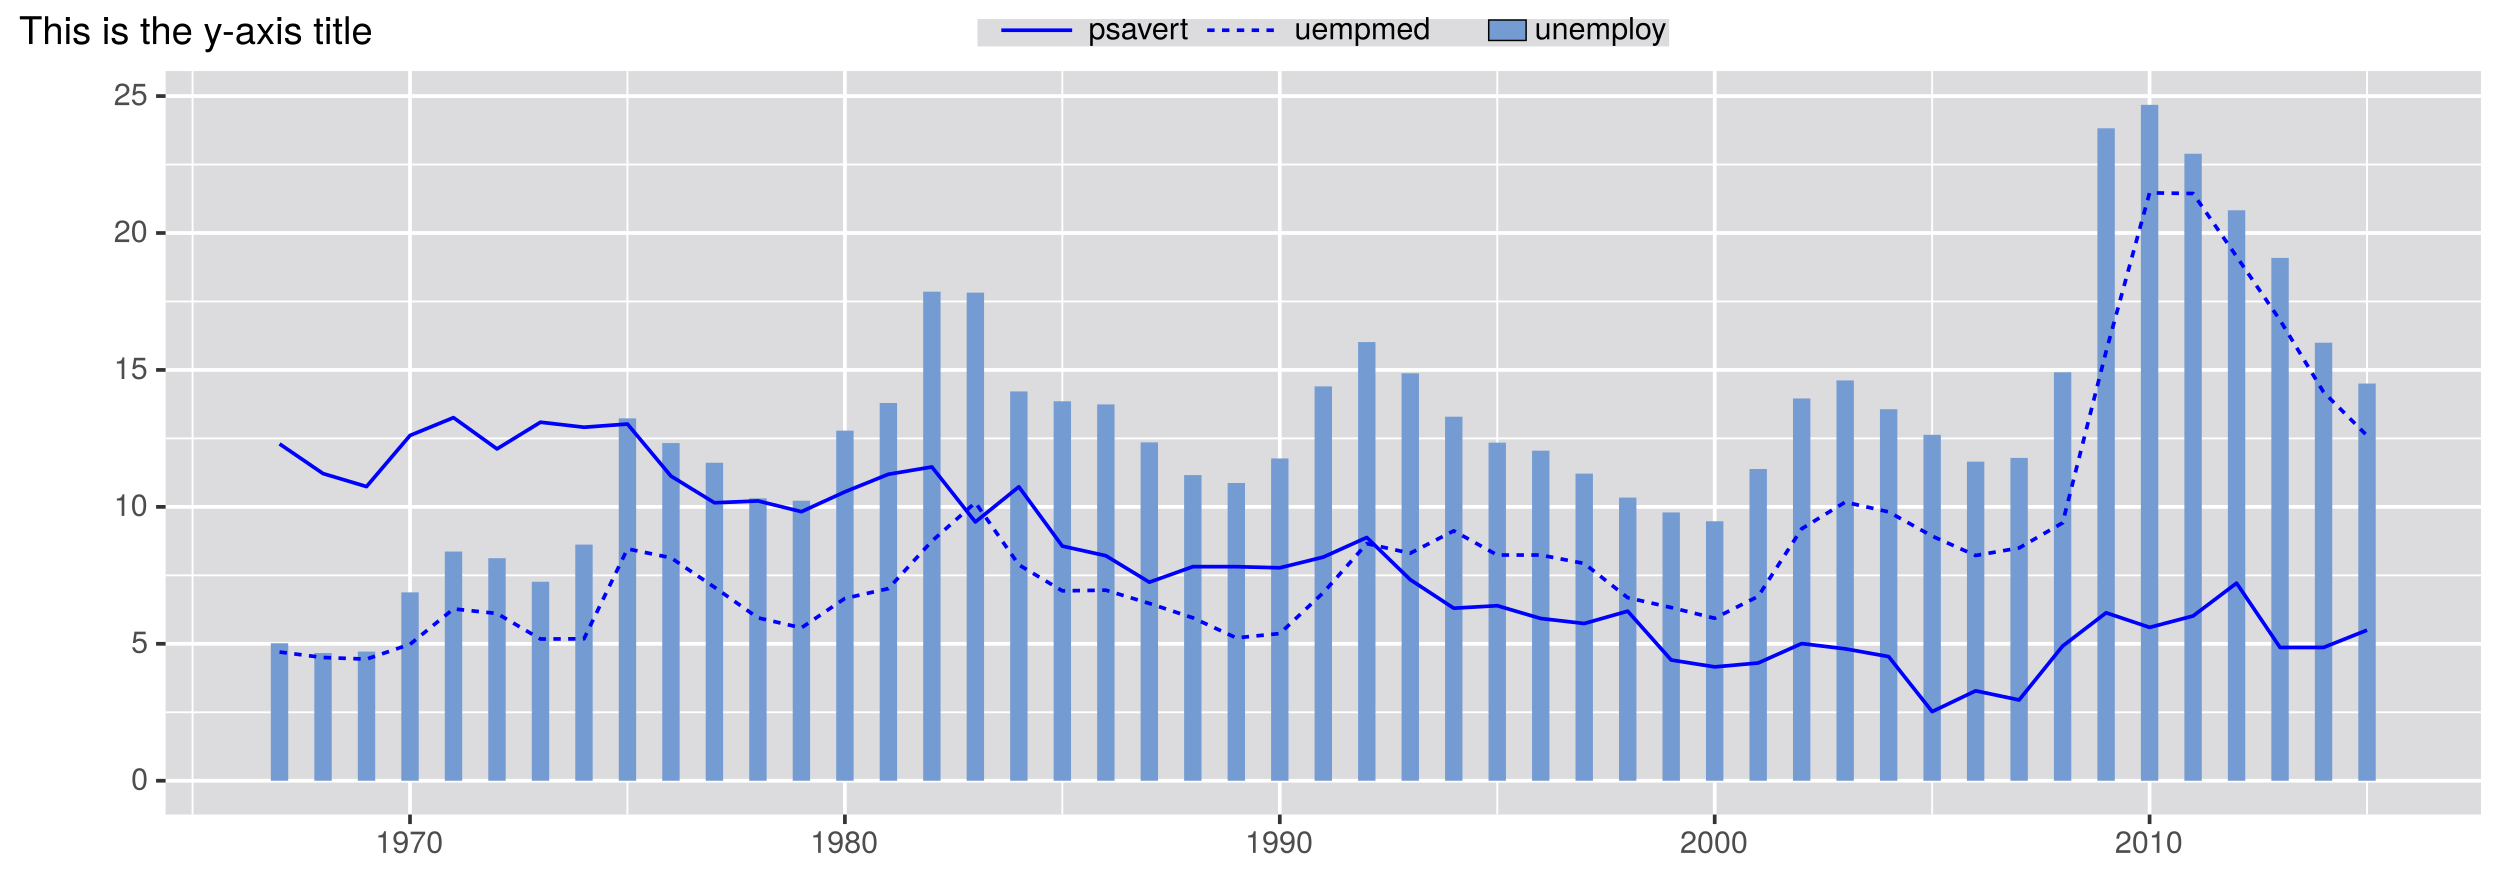 <?xml version="1.0" encoding="UTF-8"?>
<svg xmlns="http://www.w3.org/2000/svg" xmlns:xlink="http://www.w3.org/1999/xlink" width="720pt" height="252pt" viewBox="0 0 720 252" version="1.1">
<defs>
<g>
<symbol overflow="visible" id="glyph0-0">
<path style="stroke:none;" d=""/>
</symbol>
<symbol overflow="visible" id="glyph0-1">
<path style="stroke:none;" d="M 4.453 -3 C 4.453 -5.156 3.781 -6.234 2.422 -6.234 C 1.078 -6.234 0.375 -5.141 0.375 -3.047 C 0.375 -0.953 1.078 0.125 2.422 0.125 C 3.734 0.125 4.453 -0.953 4.453 -3 Z M 3.672 -3.062 C 3.672 -1.297 3.266 -0.516 2.406 -0.516 C 1.578 -0.516 1.172 -1.344 1.172 -3.047 C 1.172 -4.75 1.578 -5.547 2.422 -5.547 C 3.25 -5.547 3.672 -4.734 3.672 -3.062 Z M 3.672 -3.062 "/>
</symbol>
<symbol overflow="visible" id="glyph0-2">
<path style="stroke:none;" d="M 4.516 -2.062 C 4.516 -3.297 3.688 -4.109 2.5 -4.109 C 2.062 -4.109 1.703 -4 1.344 -3.734 L 1.594 -5.344 L 4.188 -5.344 L 4.188 -6.109 L 0.969 -6.109 L 0.5 -2.844 L 1.219 -2.844 C 1.578 -3.266 1.875 -3.422 2.359 -3.422 C 3.188 -3.422 3.719 -2.891 3.719 -1.969 C 3.719 -1.062 3.203 -0.547 2.359 -0.547 C 1.688 -0.547 1.266 -0.891 1.078 -1.594 L 0.312 -1.594 C 0.562 -0.359 1.266 0.125 2.375 0.125 C 3.641 0.125 4.516 -0.75 4.516 -2.062 Z M 4.516 -2.062 "/>
</symbol>
<symbol overflow="visible" id="glyph0-3">
<path style="stroke:none;" d="M 3.047 0 L 3.047 -6.234 L 2.547 -6.234 C 2.266 -5.281 2.094 -5.141 0.891 -5 L 0.891 -4.438 L 2.281 -4.438 L 2.281 0 Z M 3.047 0 "/>
</symbol>
<symbol overflow="visible" id="glyph0-4">
<path style="stroke:none;" d="M 4.5 -4.406 C 4.5 -5.469 3.672 -6.234 2.5 -6.234 C 1.219 -6.234 0.484 -5.594 0.438 -4.078 L 1.219 -4.078 C 1.281 -5.125 1.703 -5.562 2.469 -5.562 C 3.172 -5.562 3.703 -5.062 3.703 -4.391 C 3.703 -3.891 3.406 -3.469 2.859 -3.156 L 2.047 -2.703 C 0.75 -1.969 0.375 -1.375 0.297 0 L 4.453 0 L 4.453 -0.766 L 1.172 -0.766 C 1.25 -1.281 1.531 -1.594 2.297 -2.047 L 3.172 -2.531 C 4.047 -2.984 4.5 -3.641 4.5 -4.406 Z M 4.5 -4.406 "/>
</symbol>
<symbol overflow="visible" id="glyph0-5">
<path style="stroke:none;" d="M 4.484 -3.266 C 4.484 -5.219 3.797 -6.234 2.375 -6.234 C 1.188 -6.234 0.328 -5.391 0.328 -4.172 C 0.328 -3.016 1.125 -2.219 2.25 -2.219 C 2.844 -2.219 3.266 -2.438 3.672 -2.922 C 3.672 -1.406 3.172 -0.547 2.281 -0.547 C 1.734 -0.547 1.359 -0.891 1.234 -1.5 L 0.469 -1.5 C 0.609 -0.469 1.281 0.125 2.234 0.125 C 3.688 0.125 4.484 -1.109 4.484 -3.266 Z M 3.641 -4.188 C 3.641 -3.422 3.094 -2.906 2.344 -2.906 C 1.594 -2.906 1.125 -3.391 1.125 -4.234 C 1.125 -5.016 1.656 -5.562 2.359 -5.562 C 3.094 -5.562 3.641 -5 3.641 -4.188 Z M 3.641 -4.188 "/>
</symbol>
<symbol overflow="visible" id="glyph0-6">
<path style="stroke:none;" d="M 4.578 -5.453 L 4.578 -6.109 L 0.406 -6.109 L 0.406 -5.344 L 3.781 -5.344 C 2.531 -3.781 1.656 -1.953 1.219 0 L 2.047 0 C 2.391 -2.016 3.266 -3.891 4.578 -5.453 Z M 4.578 -5.453 "/>
</symbol>
<symbol overflow="visible" id="glyph0-7">
<path style="stroke:none;" d="M 4.516 -1.766 C 4.516 -2.453 4.156 -2.938 3.438 -3.281 C 4.078 -3.672 4.297 -3.984 4.297 -4.578 C 4.297 -5.547 3.531 -6.234 2.422 -6.234 C 1.312 -6.234 0.547 -5.547 0.547 -4.578 C 0.547 -4 0.75 -3.672 1.391 -3.281 C 0.672 -2.938 0.328 -2.453 0.328 -1.766 C 0.328 -0.625 1.188 0.125 2.422 0.125 C 3.656 0.125 4.516 -0.625 4.516 -1.766 Z M 3.5 -4.562 C 3.5 -3.969 3.062 -3.594 2.422 -3.594 C 1.766 -3.594 1.344 -3.969 1.344 -4.562 C 1.344 -5.156 1.766 -5.547 2.422 -5.547 C 3.078 -5.547 3.5 -5.156 3.5 -4.562 Z M 3.719 -1.75 C 3.719 -1.016 3.188 -0.547 2.406 -0.547 C 1.641 -0.547 1.125 -1.016 1.125 -1.75 C 1.125 -2.484 1.641 -2.938 2.422 -2.938 C 3.188 -2.938 3.719 -2.484 3.719 -1.75 Z M 3.719 -1.75 "/>
</symbol>
<symbol overflow="visible" id="glyph0-8">
<path style="stroke:none;" d="M 4.594 -2.266 C 4.594 -3.812 3.844 -4.734 2.625 -4.734 C 2 -4.734 1.5 -4.453 1.156 -3.922 L 1.156 -4.609 L 0.484 -4.609 L 0.484 1.922 L 1.219 1.922 L 1.219 -0.547 C 1.594 -0.078 2.031 0.125 2.625 0.125 C 3.812 0.125 4.594 -0.797 4.594 -2.266 Z M 3.828 -2.281 C 3.828 -1.234 3.297 -0.547 2.5 -0.547 C 1.719 -0.547 1.219 -1.188 1.219 -2.266 C 1.219 -3.359 1.719 -4.062 2.5 -4.062 C 3.312 -4.062 3.828 -3.375 3.828 -2.281 Z M 3.828 -2.281 "/>
</symbol>
<symbol overflow="visible" id="glyph0-9">
<path style="stroke:none;" d="M 4.031 -1.297 C 4.031 -1.984 3.656 -2.328 2.734 -2.547 L 2.031 -2.703 C 1.438 -2.844 1.172 -3.047 1.172 -3.375 C 1.172 -3.797 1.562 -4.062 2.156 -4.062 C 2.75 -4.062 3.062 -3.812 3.078 -3.328 L 3.859 -3.328 C 3.844 -4.234 3.25 -4.734 2.188 -4.734 C 1.109 -4.734 0.406 -4.188 0.406 -3.328 C 0.406 -2.609 0.781 -2.266 1.875 -2 L 2.562 -1.844 C 3.062 -1.719 3.266 -1.562 3.266 -1.234 C 3.266 -0.797 2.844 -0.547 2.203 -0.547 C 1.547 -0.547 1.172 -0.703 1.078 -1.406 L 0.297 -1.406 C 0.328 -0.344 0.938 0.125 2.141 0.125 C 3.297 0.125 4.031 -0.406 4.031 -1.297 Z M 4.031 -1.297 "/>
</symbol>
<symbol overflow="visible" id="glyph0-10">
<path style="stroke:none;" d="M 4.703 -0.016 L 4.703 -0.578 C 4.625 -0.547 4.594 -0.547 4.547 -0.547 C 4.297 -0.547 4.156 -0.688 4.156 -0.922 L 4.156 -3.484 C 4.156 -4.297 3.547 -4.734 2.422 -4.734 C 1.297 -4.734 0.609 -4.312 0.578 -3.25 L 1.312 -3.25 C 1.375 -3.812 1.703 -4.062 2.391 -4.062 C 3.047 -4.062 3.422 -3.812 3.422 -3.375 L 3.422 -3.188 C 3.422 -2.875 3.234 -2.75 2.656 -2.672 C 1.625 -2.547 1.453 -2.5 1.172 -2.391 C 0.641 -2.172 0.375 -1.766 0.375 -1.203 C 0.375 -0.359 0.953 0.125 1.875 0.125 C 2.469 0.125 3.047 -0.109 3.453 -0.547 C 3.531 -0.188 3.844 0.062 4.203 0.062 C 4.359 0.062 4.469 0.047 4.703 -0.016 Z M 3.422 -1.594 C 3.422 -0.938 2.75 -0.516 2.047 -0.516 C 1.469 -0.516 1.141 -0.719 1.141 -1.219 C 1.141 -1.703 1.453 -1.906 2.25 -2.016 C 3.016 -2.125 3.172 -2.156 3.422 -2.281 Z M 3.422 -1.594 "/>
</symbol>
<symbol overflow="visible" id="glyph0-11">
<path style="stroke:none;" d="M 4.281 -4.609 L 3.453 -4.609 L 2.141 -0.875 L 0.922 -4.609 L 0.094 -4.609 L 1.703 0 L 2.5 0 Z M 4.281 -4.609 "/>
</symbol>
<symbol overflow="visible" id="glyph0-12">
<path style="stroke:none;" d="M 4.516 -2.094 C 4.516 -2.766 4.453 -3.188 4.328 -3.531 C 4.031 -4.281 3.328 -4.734 2.469 -4.734 C 1.172 -4.734 0.359 -3.797 0.359 -2.281 C 0.359 -0.766 1.156 0.125 2.453 0.125 C 3.5 0.125 4.234 -0.469 4.422 -1.406 L 3.672 -1.406 C 3.469 -0.797 3.062 -0.547 2.469 -0.547 C 1.703 -0.547 1.141 -1.031 1.125 -2.094 Z M 3.734 -2.75 C 3.734 -2.75 3.734 -2.703 3.719 -2.688 L 1.141 -2.688 C 1.203 -3.516 1.719 -4.062 2.453 -4.062 C 3.172 -4.062 3.734 -3.469 3.734 -2.75 Z M 3.734 -2.75 "/>
</symbol>
<symbol overflow="visible" id="glyph0-13">
<path style="stroke:none;" d="M 2.828 -3.969 L 2.828 -4.719 C 2.703 -4.734 2.641 -4.734 2.547 -4.734 C 2.062 -4.734 1.703 -4.453 1.281 -3.781 L 1.281 -4.609 L 0.609 -4.609 L 0.609 0 L 1.344 0 L 1.344 -2.391 C 1.344 -3.438 1.688 -3.953 2.828 -3.969 Z M 2.828 -3.969 "/>
</symbol>
<symbol overflow="visible" id="glyph0-14">
<path style="stroke:none;" d="M 2.234 0 L 2.234 -0.609 C 2.141 -0.594 2.016 -0.578 1.875 -0.578 C 1.562 -0.578 1.484 -0.672 1.484 -1 L 1.484 -4.016 L 2.234 -4.016 L 2.234 -4.609 L 1.484 -4.609 L 1.484 -5.875 L 0.75 -5.875 L 0.75 -4.609 L 0.125 -4.609 L 0.125 -4.016 L 0.75 -4.016 L 0.75 -0.672 C 0.75 -0.203 1.062 0.062 1.641 0.062 C 1.812 0.062 1.984 0.047 2.234 0 Z M 2.234 0 "/>
</symbol>
<symbol overflow="visible" id="glyph0-15">
<path style="stroke:none;" d="M 4.234 0 L 4.234 -4.609 L 3.516 -4.609 L 3.516 -2.062 C 3.516 -1.125 3.016 -0.516 2.25 -0.516 C 1.672 -0.516 1.297 -0.859 1.297 -1.422 L 1.297 -4.609 L 0.578 -4.609 L 0.578 -1.125 C 0.578 -0.359 1.141 0.125 2.047 0.125 C 2.719 0.125 3.156 -0.109 3.578 -0.719 L 3.578 0 Z M 4.234 0 "/>
</symbol>
<symbol overflow="visible" id="glyph0-16">
<path style="stroke:none;" d="M 6.688 0 L 6.688 -3.453 C 6.688 -4.281 6.234 -4.734 5.359 -4.734 C 4.75 -4.734 4.375 -4.562 3.953 -4.031 C 3.672 -4.531 3.312 -4.734 2.703 -4.734 C 2.094 -4.734 1.688 -4.516 1.297 -3.953 L 1.297 -4.609 L 0.625 -4.609 L 0.625 0 L 1.359 0 L 1.359 -2.891 C 1.359 -3.562 1.844 -4.094 2.438 -4.094 C 2.984 -4.094 3.297 -3.766 3.297 -3.172 L 3.297 0 L 4.016 0 L 4.016 -2.891 C 4.016 -3.562 4.516 -4.094 5.109 -4.094 C 5.641 -4.094 5.953 -3.75 5.953 -3.172 L 5.953 0 Z M 6.688 0 "/>
</symbol>
<symbol overflow="visible" id="glyph0-17">
<path style="stroke:none;" d="M 4.359 0 L 4.359 -6.406 L 3.625 -6.406 L 3.625 -4.031 C 3.312 -4.5 2.828 -4.734 2.203 -4.734 C 1.016 -4.734 0.234 -3.812 0.234 -2.344 C 0.234 -0.797 1 0.125 2.234 0.125 C 2.875 0.125 3.312 -0.109 3.703 -0.672 L 3.703 0 Z M 3.625 -2.281 C 3.625 -1.219 3.109 -0.547 2.344 -0.547 C 1.531 -0.547 1 -1.234 1 -2.312 C 1 -3.375 1.531 -4.062 2.328 -4.062 C 3.125 -4.062 3.625 -3.359 3.625 -2.281 Z M 3.625 -2.281 "/>
</symbol>
<symbol overflow="visible" id="glyph0-18">
<path style="stroke:none;" d="M 4.281 0 L 4.281 -3.484 C 4.281 -4.25 3.719 -4.734 2.828 -4.734 C 2.141 -4.734 1.703 -4.484 1.297 -3.828 L 1.297 -4.609 L 0.609 -4.609 L 0.609 0 L 1.344 0 L 1.344 -2.547 C 1.344 -3.484 1.859 -4.094 2.609 -4.094 C 3.188 -4.094 3.547 -3.75 3.547 -3.188 L 3.547 0 Z M 4.281 0 "/>
</symbol>
<symbol overflow="visible" id="glyph0-19">
<path style="stroke:none;" d="M 1.328 0 L 1.328 -6.406 L 0.594 -6.406 L 0.594 0 Z M 1.328 0 "/>
</symbol>
<symbol overflow="visible" id="glyph0-20">
<path style="stroke:none;" d="M 4.484 -2.266 C 4.484 -3.859 3.719 -4.734 2.391 -4.734 C 1.094 -4.734 0.312 -3.859 0.312 -2.312 C 0.312 -0.75 1.094 0.125 2.406 0.125 C 3.688 0.125 4.484 -0.75 4.484 -2.266 Z M 3.719 -2.281 C 3.719 -1.203 3.203 -0.547 2.406 -0.547 C 1.578 -0.547 1.078 -1.188 1.078 -2.312 C 1.078 -3.406 1.578 -4.062 2.406 -4.062 C 3.234 -4.062 3.719 -3.422 3.719 -2.281 Z M 3.719 -2.281 "/>
</symbol>
<symbol overflow="visible" id="glyph0-21">
<path style="stroke:none;" d="M 4.203 -4.609 L 3.406 -4.609 L 2.141 -1.016 L 0.953 -4.609 L 0.172 -4.609 L 1.734 0.016 L 1.453 0.75 C 1.328 1.078 1.172 1.203 0.859 1.203 C 0.75 1.203 0.641 1.172 0.469 1.141 L 0.469 1.797 C 0.625 1.875 0.781 1.922 0.969 1.922 C 1.484 1.922 1.906 1.625 2.156 0.969 Z M 4.203 -4.609 "/>
</symbol>
<symbol overflow="visible" id="glyph1-0">
<path style="stroke:none;" d=""/>
</symbol>
<symbol overflow="visible" id="glyph1-1">
<path style="stroke:none;" d="M 6.516 -7.109 L 6.516 -8.016 L 0.234 -8.016 L 0.234 -7.109 L 2.875 -7.109 L 2.875 0 L 3.891 0 L 3.891 -7.109 Z M 6.516 -7.109 "/>
</symbol>
<symbol overflow="visible" id="glyph1-2">
<path style="stroke:none;" d="M 5.344 0 L 5.344 -4.359 C 5.344 -5.328 4.656 -5.922 3.531 -5.922 C 2.719 -5.922 2.219 -5.672 1.688 -4.969 L 1.688 -8.016 L 0.766 -8.016 L 0.766 0 L 1.688 0 L 1.688 -3.172 C 1.688 -4.359 2.297 -5.125 3.25 -5.125 C 3.891 -5.125 4.438 -4.75 4.438 -4 L 4.438 0 Z M 5.344 0 "/>
</symbol>
<symbol overflow="visible" id="glyph1-3">
<path style="stroke:none;" d="M 1.688 0 L 1.688 -5.766 L 0.766 -5.766 L 0.766 0 Z M 1.797 -6.641 L 1.797 -7.781 L 0.656 -7.781 L 0.656 -6.641 Z M 1.797 -6.641 "/>
</symbol>
<symbol overflow="visible" id="glyph1-4">
<path style="stroke:none;" d="M 5.047 -1.609 C 5.047 -2.469 4.562 -2.906 3.422 -3.172 L 2.547 -3.391 C 1.797 -3.562 1.469 -3.812 1.469 -4.219 C 1.469 -4.734 1.953 -5.078 2.688 -5.078 C 3.438 -5.078 3.828 -4.766 3.844 -4.156 L 4.812 -4.156 C 4.812 -5.297 4.062 -5.922 2.734 -5.922 C 1.391 -5.922 0.516 -5.234 0.516 -4.172 C 0.516 -3.266 0.984 -2.844 2.344 -2.516 L 3.203 -2.297 C 3.844 -2.141 4.094 -1.953 4.094 -1.547 C 4.094 -1 3.547 -0.688 2.75 -0.688 C 1.922 -0.688 1.469 -0.875 1.344 -1.766 L 0.375 -1.766 C 0.422 -0.422 1.172 0.172 2.672 0.172 C 4.125 0.172 5.047 -0.5 5.047 -1.609 Z M 5.047 -1.609 "/>
</symbol>
<symbol overflow="visible" id="glyph1-5">
<path style="stroke:none;" d=""/>
</symbol>
<symbol overflow="visible" id="glyph1-6">
<path style="stroke:none;" d="M 2.797 0 L 2.797 -0.766 C 2.672 -0.734 2.531 -0.719 2.359 -0.719 C 1.953 -0.719 1.844 -0.844 1.844 -1.25 L 1.844 -5.016 L 2.797 -5.016 L 2.797 -5.766 L 1.844 -5.766 L 1.844 -7.344 L 0.938 -7.344 L 0.938 -5.766 L 0.156 -5.766 L 0.156 -5.016 L 0.938 -5.016 L 0.938 -0.844 C 0.938 -0.25 1.328 0.078 2.047 0.078 C 2.266 0.078 2.484 0.062 2.797 0 Z M 2.797 0 "/>
</symbol>
<symbol overflow="visible" id="glyph1-7">
<path style="stroke:none;" d="M 5.641 -2.625 C 5.641 -3.453 5.578 -3.984 5.406 -4.406 C 5.031 -5.359 4.156 -5.922 3.078 -5.922 C 1.469 -5.922 0.438 -4.734 0.438 -2.844 C 0.438 -0.953 1.438 0.172 3.062 0.172 C 4.375 0.172 5.297 -0.578 5.516 -1.75 L 4.594 -1.75 C 4.344 -0.984 3.828 -0.688 3.094 -0.688 C 2.141 -0.688 1.422 -1.297 1.391 -2.625 Z M 4.656 -3.438 C 4.656 -3.438 4.656 -3.391 4.656 -3.359 L 1.422 -3.359 C 1.5 -4.391 2.141 -5.078 3.062 -5.078 C 3.969 -5.078 4.656 -4.328 4.656 -3.438 Z M 4.656 -3.438 "/>
</symbol>
<symbol overflow="visible" id="glyph1-8">
<path style="stroke:none;" d="M 5.266 -5.766 L 4.266 -5.766 L 2.672 -1.281 L 1.203 -5.766 L 0.219 -5.766 L 2.172 0.016 L 1.812 0.938 C 1.656 1.344 1.469 1.5 1.078 1.5 C 0.953 1.5 0.797 1.469 0.594 1.438 L 0.594 2.25 C 0.781 2.359 0.969 2.391 1.203 2.391 C 1.859 2.391 2.391 2.031 2.688 1.203 Z M 5.266 -5.766 "/>
</symbol>
<symbol overflow="visible" id="glyph1-9">
<path style="stroke:none;" d="M 3.125 -2.641 L 3.125 -3.438 L 0.5 -3.438 L 0.5 -2.641 Z M 3.125 -2.641 "/>
</symbol>
<symbol overflow="visible" id="glyph1-10">
<path style="stroke:none;" d="M 5.891 -0.016 L 5.891 -0.719 C 5.781 -0.688 5.734 -0.688 5.688 -0.688 C 5.375 -0.688 5.188 -0.859 5.188 -1.141 L 5.188 -4.359 C 5.188 -5.375 4.438 -5.922 3.031 -5.922 C 1.625 -5.922 0.766 -5.391 0.719 -4.062 L 1.641 -4.062 C 1.719 -4.766 2.141 -5.078 2.984 -5.078 C 3.812 -5.078 4.281 -4.781 4.281 -4.219 L 4.281 -3.984 C 4.281 -3.594 4.047 -3.438 3.328 -3.344 C 2.031 -3.172 1.828 -3.141 1.469 -2.984 C 0.797 -2.719 0.469 -2.203 0.469 -1.5 C 0.469 -0.453 1.188 0.172 2.359 0.172 C 3.094 0.172 3.812 -0.141 4.312 -0.688 C 4.406 -0.234 4.812 0.078 5.266 0.078 C 5.438 0.078 5.594 0.062 5.891 -0.016 Z M 4.281 -1.984 C 4.281 -1.172 3.438 -0.641 2.547 -0.641 C 1.844 -0.641 1.422 -0.891 1.422 -1.516 C 1.422 -2.125 1.828 -2.391 2.812 -2.531 C 3.766 -2.656 3.969 -2.703 4.281 -2.844 Z M 4.281 -1.984 "/>
</symbol>
<symbol overflow="visible" id="glyph1-11">
<path style="stroke:none;" d="M 5.203 0 L 3.219 -2.984 L 5.141 -5.766 L 4.109 -5.766 L 2.734 -3.672 L 1.344 -5.766 L 0.297 -5.766 L 2.219 -2.938 L 0.188 0 L 1.234 0 L 2.688 -2.219 L 4.141 0 Z M 5.203 0 "/>
</symbol>
<symbol overflow="visible" id="glyph1-12">
<path style="stroke:none;" d="M 1.656 0 L 1.656 -8.016 L 0.75 -8.016 L 0.75 0 Z M 1.656 0 "/>
</symbol>
</g>
<clipPath id="clip1">
  <path d="M 47.691 20.465 L 715 20.465 L 715 235 L 47.691 235 Z M 47.691 20.465 "/>
</clipPath>
<clipPath id="clip2">
  <path d="M 47.691 204 L 715 204 L 715 206 L 47.691 206 Z M 47.691 204 "/>
</clipPath>
<clipPath id="clip3">
  <path d="M 47.691 165 L 715 165 L 715 166 L 47.691 166 Z M 47.691 165 "/>
</clipPath>
<clipPath id="clip4">
  <path d="M 47.691 125 L 715 125 L 715 127 L 47.691 127 Z M 47.691 125 "/>
</clipPath>
<clipPath id="clip5">
  <path d="M 47.691 86 L 715 86 L 715 88 L 47.691 88 Z M 47.691 86 "/>
</clipPath>
<clipPath id="clip6">
  <path d="M 47.691 47 L 715 47 L 715 48 L 47.691 48 Z M 47.691 47 "/>
</clipPath>
<clipPath id="clip7">
  <path d="M 55 20.465 L 56 20.465 L 56 235 L 55 235 Z M 55 20.465 "/>
</clipPath>
<clipPath id="clip8">
  <path d="M 180 20.465 L 181 20.465 L 181 235 L 180 235 Z M 180 20.465 "/>
</clipPath>
<clipPath id="clip9">
  <path d="M 305 20.465 L 307 20.465 L 307 235 L 305 235 Z M 305 20.465 "/>
</clipPath>
<clipPath id="clip10">
  <path d="M 430 20.465 L 432 20.465 L 432 235 L 430 235 Z M 430 20.465 "/>
</clipPath>
<clipPath id="clip11">
  <path d="M 556 20.465 L 557 20.465 L 557 235 L 556 235 Z M 556 20.465 "/>
</clipPath>
<clipPath id="clip12">
  <path d="M 681 20.465 L 682 20.465 L 682 235 L 681 235 Z M 681 20.465 "/>
</clipPath>
<clipPath id="clip13">
  <path d="M 47.691 224 L 715.52 224 L 715.52 226 L 47.691 226 Z M 47.691 224 "/>
</clipPath>
<clipPath id="clip14">
  <path d="M 47.691 184 L 715.52 184 L 715.52 186 L 47.691 186 Z M 47.691 184 "/>
</clipPath>
<clipPath id="clip15">
  <path d="M 47.691 145 L 715.52 145 L 715.52 147 L 47.691 147 Z M 47.691 145 "/>
</clipPath>
<clipPath id="clip16">
  <path d="M 47.691 106 L 715.52 106 L 715.52 108 L 47.691 108 Z M 47.691 106 "/>
</clipPath>
<clipPath id="clip17">
  <path d="M 47.691 66 L 715.52 66 L 715.52 68 L 47.691 68 Z M 47.691 66 "/>
</clipPath>
<clipPath id="clip18">
  <path d="M 47.691 27 L 715.52 27 L 715.52 29 L 47.691 29 Z M 47.691 27 "/>
</clipPath>
<clipPath id="clip19">
  <path d="M 117 20.465 L 119 20.465 L 119 235.59 L 117 235.59 Z M 117 20.465 "/>
</clipPath>
<clipPath id="clip20">
  <path d="M 242 20.465 L 244 20.465 L 244 235.59 L 242 235.59 Z M 242 20.465 "/>
</clipPath>
<clipPath id="clip21">
  <path d="M 368 20.465 L 370 20.465 L 370 235.59 L 368 235.59 Z M 368 20.465 "/>
</clipPath>
<clipPath id="clip22">
  <path d="M 493 20.465 L 495 20.465 L 495 235.59 L 493 235.59 Z M 493 20.465 "/>
</clipPath>
<clipPath id="clip23">
  <path d="M 618 20.465 L 620 20.465 L 620 235.59 L 618 235.59 Z M 618 20.465 "/>
</clipPath>
</defs>
<g id="surface14">
<rect x="0" y="0" width="720" height="252" style="fill:rgb(100%,100%,100%);fill-opacity:1;stroke:none;"/>
<rect x="0" y="0" width="720" height="252" style="fill:rgb(100%,100%,100%);fill-opacity:1;stroke:none;"/>
<path style="fill:none;stroke-width:1.067;stroke-linecap:round;stroke-linejoin:round;stroke:rgb(100%,100%,100%);stroke-opacity:1;stroke-miterlimit:10;" d="M 0 252 L 720 252 L 720 0 L 0 0 Z M 0 252 "/>
<g clip-path="url(#clip1)" clip-rule="nonzero">
<path style=" stroke:none;fill-rule:nonzero;fill:rgb(86.275%,86.275%,87.059%);fill-opacity:1;" d="M 47.691 234.59 L 714.52 234.59 L 714.52 20.465 L 47.691 20.465 Z M 47.691 234.59 "/>
</g>
<g clip-path="url(#clip2)" clip-rule="nonzero">
<path style="fill:none;stroke-width:0.533;stroke-linecap:butt;stroke-linejoin:round;stroke:rgb(100%,100%,100%);stroke-opacity:1;stroke-miterlimit:10;" d="M 47.691 205.137 L 714.52 205.137 "/>
</g>
<g clip-path="url(#clip3)" clip-rule="nonzero">
<path style="fill:none;stroke-width:0.533;stroke-linecap:butt;stroke-linejoin:round;stroke:rgb(100%,100%,100%);stroke-opacity:1;stroke-miterlimit:10;" d="M 47.691 165.699 L 714.52 165.699 "/>
</g>
<g clip-path="url(#clip4)" clip-rule="nonzero">
<path style="fill:none;stroke-width:0.533;stroke-linecap:butt;stroke-linejoin:round;stroke:rgb(100%,100%,100%);stroke-opacity:1;stroke-miterlimit:10;" d="M 47.691 126.262 L 714.52 126.262 "/>
</g>
<g clip-path="url(#clip5)" clip-rule="nonzero">
<path style="fill:none;stroke-width:0.533;stroke-linecap:butt;stroke-linejoin:round;stroke:rgb(100%,100%,100%);stroke-opacity:1;stroke-miterlimit:10;" d="M 47.691 86.824 L 714.52 86.824 "/>
</g>
<g clip-path="url(#clip6)" clip-rule="nonzero">
<path style="fill:none;stroke-width:0.533;stroke-linecap:butt;stroke-linejoin:round;stroke:rgb(100%,100%,100%);stroke-opacity:1;stroke-miterlimit:10;" d="M 47.691 47.387 L 714.52 47.387 "/>
</g>
<g clip-path="url(#clip7)" clip-rule="nonzero">
<path style="fill:none;stroke-width:0.533;stroke-linecap:butt;stroke-linejoin:round;stroke:rgb(100%,100%,100%);stroke-opacity:1;stroke-miterlimit:10;" d="M 55.457 234.59 L 55.457 20.465 "/>
</g>
<g clip-path="url(#clip8)" clip-rule="nonzero">
<path style="fill:none;stroke-width:0.533;stroke-linecap:butt;stroke-linejoin:round;stroke:rgb(100%,100%,100%);stroke-opacity:1;stroke-miterlimit:10;" d="M 180.707 234.59 L 180.707 20.465 "/>
</g>
<g clip-path="url(#clip9)" clip-rule="nonzero">
<path style="fill:none;stroke-width:0.533;stroke-linecap:butt;stroke-linejoin:round;stroke:rgb(100%,100%,100%);stroke-opacity:1;stroke-miterlimit:10;" d="M 305.957 234.59 L 305.957 20.465 "/>
</g>
<g clip-path="url(#clip10)" clip-rule="nonzero">
<path style="fill:none;stroke-width:0.533;stroke-linecap:butt;stroke-linejoin:round;stroke:rgb(100%,100%,100%);stroke-opacity:1;stroke-miterlimit:10;" d="M 431.207 234.59 L 431.207 20.465 "/>
</g>
<g clip-path="url(#clip11)" clip-rule="nonzero">
<path style="fill:none;stroke-width:0.533;stroke-linecap:butt;stroke-linejoin:round;stroke:rgb(100%,100%,100%);stroke-opacity:1;stroke-miterlimit:10;" d="M 556.457 234.59 L 556.457 20.465 "/>
</g>
<g clip-path="url(#clip12)" clip-rule="nonzero">
<path style="fill:none;stroke-width:0.533;stroke-linecap:butt;stroke-linejoin:round;stroke:rgb(100%,100%,100%);stroke-opacity:1;stroke-miterlimit:10;" d="M 681.707 234.59 L 681.707 20.465 "/>
</g>
<g clip-path="url(#clip13)" clip-rule="nonzero">
<path style="fill:none;stroke-width:1.067;stroke-linecap:butt;stroke-linejoin:round;stroke:rgb(100%,100%,100%);stroke-opacity:1;stroke-miterlimit:10;" d="M 47.691 224.855 L 714.52 224.855 "/>
</g>
<g clip-path="url(#clip14)" clip-rule="nonzero">
<path style="fill:none;stroke-width:1.067;stroke-linecap:butt;stroke-linejoin:round;stroke:rgb(100%,100%,100%);stroke-opacity:1;stroke-miterlimit:10;" d="M 47.691 185.418 L 714.52 185.418 "/>
</g>
<g clip-path="url(#clip15)" clip-rule="nonzero">
<path style="fill:none;stroke-width:1.067;stroke-linecap:butt;stroke-linejoin:round;stroke:rgb(100%,100%,100%);stroke-opacity:1;stroke-miterlimit:10;" d="M 47.691 145.98 L 714.52 145.98 "/>
</g>
<g clip-path="url(#clip16)" clip-rule="nonzero">
<path style="fill:none;stroke-width:1.067;stroke-linecap:butt;stroke-linejoin:round;stroke:rgb(100%,100%,100%);stroke-opacity:1;stroke-miterlimit:10;" d="M 47.691 106.543 L 714.52 106.543 "/>
</g>
<g clip-path="url(#clip17)" clip-rule="nonzero">
<path style="fill:none;stroke-width:1.067;stroke-linecap:butt;stroke-linejoin:round;stroke:rgb(100%,100%,100%);stroke-opacity:1;stroke-miterlimit:10;" d="M 47.691 67.105 L 714.52 67.105 "/>
</g>
<g clip-path="url(#clip18)" clip-rule="nonzero">
<path style="fill:none;stroke-width:1.067;stroke-linecap:butt;stroke-linejoin:round;stroke:rgb(100%,100%,100%);stroke-opacity:1;stroke-miterlimit:10;" d="M 47.691 27.668 L 714.52 27.668 "/>
</g>
<g clip-path="url(#clip19)" clip-rule="nonzero">
<path style="fill:none;stroke-width:1.067;stroke-linecap:butt;stroke-linejoin:round;stroke:rgb(100%,100%,100%);stroke-opacity:1;stroke-miterlimit:10;" d="M 118.082 234.59 L 118.082 20.465 "/>
</g>
<g clip-path="url(#clip20)" clip-rule="nonzero">
<path style="fill:none;stroke-width:1.067;stroke-linecap:butt;stroke-linejoin:round;stroke:rgb(100%,100%,100%);stroke-opacity:1;stroke-miterlimit:10;" d="M 243.332 234.59 L 243.332 20.465 "/>
</g>
<g clip-path="url(#clip21)" clip-rule="nonzero">
<path style="fill:none;stroke-width:1.067;stroke-linecap:butt;stroke-linejoin:round;stroke:rgb(100%,100%,100%);stroke-opacity:1;stroke-miterlimit:10;" d="M 368.582 234.59 L 368.582 20.465 "/>
</g>
<g clip-path="url(#clip22)" clip-rule="nonzero">
<path style="fill:none;stroke-width:1.067;stroke-linecap:butt;stroke-linejoin:round;stroke:rgb(100%,100%,100%);stroke-opacity:1;stroke-miterlimit:10;" d="M 493.832 234.59 L 493.832 20.465 "/>
</g>
<g clip-path="url(#clip23)" clip-rule="nonzero">
<path style="fill:none;stroke-width:1.067;stroke-linecap:butt;stroke-linejoin:round;stroke:rgb(100%,100%,100%);stroke-opacity:1;stroke-miterlimit:10;" d="M 619.082 234.59 L 619.082 20.465 "/>
</g>
<path style=" stroke:none;fill-rule:nonzero;fill:rgb(45.882%,61.176%,82.353%);fill-opacity:1;" d="M 78 224.855 L 83.012 224.855 L 83.012 185.258 L 78 185.258 Z M 78 224.855 "/>
<path style=" stroke:none;fill-rule:nonzero;fill:rgb(45.882%,61.176%,82.353%);fill-opacity:1;" d="M 90.527 224.855 L 95.539 224.855 L 95.539 188.082 L 90.527 188.082 Z M 90.527 224.855 "/>
<path style=" stroke:none;fill-rule:nonzero;fill:rgb(45.882%,61.176%,82.353%);fill-opacity:1;" d="M 103.051 224.855 L 108.062 224.855 L 108.062 187.652 L 103.051 187.652 Z M 103.051 224.855 "/>
<path style=" stroke:none;fill-rule:nonzero;fill:rgb(45.882%,61.176%,82.353%);fill-opacity:1;" d="M 115.578 224.855 L 120.59 224.855 L 120.59 170.598 L 115.578 170.598 Z M 115.578 224.855 "/>
<path style=" stroke:none;fill-rule:nonzero;fill:rgb(45.882%,61.176%,82.353%);fill-opacity:1;" d="M 128.102 224.855 L 133.113 224.855 L 133.113 158.844 L 128.102 158.844 Z M 128.102 224.855 "/>
<path style=" stroke:none;fill-rule:nonzero;fill:rgb(45.882%,61.176%,82.353%);fill-opacity:1;" d="M 140.625 224.855 L 145.637 224.855 L 145.637 160.758 L 140.625 160.758 Z M 140.625 224.855 "/>
<path style=" stroke:none;fill-rule:nonzero;fill:rgb(45.882%,61.176%,82.353%);fill-opacity:1;" d="M 153.152 224.855 L 158.164 224.855 L 158.164 167.547 L 153.152 167.547 Z M 153.152 224.855 "/>
<path style=" stroke:none;fill-rule:nonzero;fill:rgb(45.882%,61.176%,82.353%);fill-opacity:1;" d="M 165.676 224.855 L 170.688 224.855 L 170.688 156.848 L 165.676 156.848 Z M 165.676 224.855 "/>
<path style=" stroke:none;fill-rule:nonzero;fill:rgb(45.882%,61.176%,82.353%);fill-opacity:1;" d="M 178.203 224.855 L 183.215 224.855 L 183.215 120.484 L 178.203 120.484 Z M 178.203 224.855 "/>
<path style=" stroke:none;fill-rule:nonzero;fill:rgb(45.882%,61.176%,82.353%);fill-opacity:1;" d="M 190.727 224.855 L 195.738 224.855 L 195.738 127.602 L 190.727 127.602 Z M 190.727 224.855 "/>
<path style=" stroke:none;fill-rule:nonzero;fill:rgb(45.882%,61.176%,82.353%);fill-opacity:1;" d="M 203.25 224.855 L 208.262 224.855 L 208.262 133.27 L 203.25 133.27 Z M 203.25 224.855 "/>
<path style=" stroke:none;fill-rule:nonzero;fill:rgb(45.882%,61.176%,82.353%);fill-opacity:1;" d="M 215.777 224.855 L 220.789 224.855 L 220.789 143.523 L 215.777 143.523 Z M 215.777 224.855 "/>
<path style=" stroke:none;fill-rule:nonzero;fill:rgb(45.882%,61.176%,82.353%);fill-opacity:1;" d="M 228.301 224.855 L 233.312 224.855 L 233.312 144.203 L 228.301 144.203 Z M 228.301 224.855 "/>
<path style=" stroke:none;fill-rule:nonzero;fill:rgb(45.882%,61.176%,82.353%);fill-opacity:1;" d="M 240.828 224.855 L 245.84 224.855 L 245.84 124.02 L 240.828 124.02 Z M 240.828 224.855 "/>
<path style=" stroke:none;fill-rule:nonzero;fill:rgb(45.882%,61.176%,82.353%);fill-opacity:1;" d="M 253.352 224.855 L 258.363 224.855 L 258.363 116.059 L 253.352 116.059 Z M 253.352 224.855 "/>
<path style=" stroke:none;fill-rule:nonzero;fill:rgb(45.882%,61.176%,82.353%);fill-opacity:1;" d="M 265.875 224.855 L 270.887 224.855 L 270.887 84 L 265.875 84 Z M 265.875 224.855 "/>
<path style=" stroke:none;fill-rule:nonzero;fill:rgb(45.882%,61.176%,82.353%);fill-opacity:1;" d="M 278.402 224.855 L 283.414 224.855 L 283.414 84.277 L 278.402 84.277 Z M 278.402 224.855 "/>
<path style=" stroke:none;fill-rule:nonzero;fill:rgb(45.882%,61.176%,82.353%);fill-opacity:1;" d="M 290.926 224.855 L 295.938 224.855 L 295.938 112.734 L 290.926 112.734 Z M 290.926 224.855 "/>
<path style=" stroke:none;fill-rule:nonzero;fill:rgb(45.882%,61.176%,82.353%);fill-opacity:1;" d="M 303.449 224.855 L 308.461 224.855 L 308.461 115.57 L 303.449 115.57 Z M 303.449 224.855 "/>
<path style=" stroke:none;fill-rule:nonzero;fill:rgb(45.882%,61.176%,82.353%);fill-opacity:1;" d="M 315.977 224.855 L 320.988 224.855 L 320.988 116.469 L 315.977 116.469 Z M 315.977 224.855 "/>
<path style=" stroke:none;fill-rule:nonzero;fill:rgb(45.882%,61.176%,82.353%);fill-opacity:1;" d="M 328.5 224.855 L 333.512 224.855 L 333.512 127.398 L 328.5 127.398 Z M 328.5 224.855 "/>
<path style=" stroke:none;fill-rule:nonzero;fill:rgb(45.882%,61.176%,82.353%);fill-opacity:1;" d="M 341.027 224.855 L 346.039 224.855 L 346.039 136.824 L 341.027 136.824 Z M 341.027 224.855 "/>
<path style=" stroke:none;fill-rule:nonzero;fill:rgb(45.882%,61.176%,82.353%);fill-opacity:1;" d="M 353.551 224.855 L 358.562 224.855 L 358.562 139.098 L 353.551 139.098 Z M 353.551 224.855 "/>
<path style=" stroke:none;fill-rule:nonzero;fill:rgb(45.882%,61.176%,82.353%);fill-opacity:1;" d="M 366.074 224.855 L 371.086 224.855 L 371.086 132.035 L 366.074 132.035 Z M 366.074 224.855 "/>
<path style=" stroke:none;fill-rule:nonzero;fill:rgb(45.882%,61.176%,82.353%);fill-opacity:1;" d="M 378.602 224.855 L 383.613 224.855 L 383.613 111.277 L 378.602 111.277 Z M 378.602 224.855 "/>
<path style=" stroke:none;fill-rule:nonzero;fill:rgb(45.882%,61.176%,82.353%);fill-opacity:1;" d="M 391.125 224.855 L 396.137 224.855 L 396.137 98.508 L 391.125 98.508 Z M 391.125 224.855 "/>
<path style=" stroke:none;fill-rule:nonzero;fill:rgb(45.882%,61.176%,82.353%);fill-opacity:1;" d="M 403.652 224.855 L 408.664 224.855 L 408.664 107.508 L 403.652 107.508 Z M 403.652 224.855 "/>
<path style=" stroke:none;fill-rule:nonzero;fill:rgb(45.882%,61.176%,82.353%);fill-opacity:1;" d="M 416.176 224.855 L 421.188 224.855 L 421.188 120.012 L 416.176 120.012 Z M 416.176 224.855 "/>
<path style=" stroke:none;fill-rule:nonzero;fill:rgb(45.882%,61.176%,82.353%);fill-opacity:1;" d="M 428.699 224.855 L 433.711 224.855 L 433.711 127.484 L 428.699 127.484 Z M 428.699 224.855 "/>
<path style=" stroke:none;fill-rule:nonzero;fill:rgb(45.882%,61.176%,82.353%);fill-opacity:1;" d="M 441.227 224.855 L 446.238 224.855 L 446.238 129.797 L 441.227 129.797 Z M 441.227 224.855 "/>
<path style=" stroke:none;fill-rule:nonzero;fill:rgb(45.882%,61.176%,82.353%);fill-opacity:1;" d="M 453.75 224.855 L 458.762 224.855 L 458.762 136.402 L 453.75 136.402 Z M 453.75 224.855 "/>
<path style=" stroke:none;fill-rule:nonzero;fill:rgb(45.882%,61.176%,82.353%);fill-opacity:1;" d="M 466.277 224.855 L 471.289 224.855 L 471.289 143.301 L 466.277 143.301 Z M 466.277 224.855 "/>
<path style=" stroke:none;fill-rule:nonzero;fill:rgb(45.882%,61.176%,82.353%);fill-opacity:1;" d="M 478.801 224.855 L 483.812 224.855 L 483.812 147.574 L 478.801 147.574 Z M 478.801 224.855 "/>
<path style=" stroke:none;fill-rule:nonzero;fill:rgb(45.882%,61.176%,82.353%);fill-opacity:1;" d="M 491.324 224.855 L 496.336 224.855 L 496.336 150.121 L 491.324 150.121 Z M 491.324 224.855 "/>
<path style=" stroke:none;fill-rule:nonzero;fill:rgb(45.882%,61.176%,82.353%);fill-opacity:1;" d="M 503.852 224.855 L 508.863 224.855 L 508.863 135.074 L 503.852 135.074 Z M 503.852 224.855 "/>
<path style=" stroke:none;fill-rule:nonzero;fill:rgb(45.882%,61.176%,82.353%);fill-opacity:1;" d="M 516.375 224.855 L 521.387 224.855 L 521.387 114.754 L 516.375 114.754 Z M 516.375 224.855 "/>
<path style=" stroke:none;fill-rule:nonzero;fill:rgb(45.882%,61.176%,82.353%);fill-opacity:1;" d="M 528.902 224.855 L 533.914 224.855 L 533.914 109.562 L 528.902 109.562 Z M 528.902 224.855 "/>
<path style=" stroke:none;fill-rule:nonzero;fill:rgb(45.882%,61.176%,82.353%);fill-opacity:1;" d="M 541.426 224.855 L 546.438 224.855 L 546.438 117.852 L 541.426 117.852 Z M 541.426 224.855 "/>
<path style=" stroke:none;fill-rule:nonzero;fill:rgb(45.882%,61.176%,82.353%);fill-opacity:1;" d="M 553.949 224.855 L 558.961 224.855 L 558.961 125.223 L 553.949 125.223 Z M 553.949 224.855 "/>
<path style=" stroke:none;fill-rule:nonzero;fill:rgb(45.882%,61.176%,82.353%);fill-opacity:1;" d="M 566.477 224.855 L 571.488 224.855 L 571.488 132.949 L 566.477 132.949 Z M 566.477 224.855 "/>
<path style=" stroke:none;fill-rule:nonzero;fill:rgb(45.882%,61.176%,82.353%);fill-opacity:1;" d="M 579 224.855 L 584.012 224.855 L 584.012 131.875 L 579 131.875 Z M 579 224.855 "/>
<path style=" stroke:none;fill-rule:nonzero;fill:rgb(45.882%,61.176%,82.353%);fill-opacity:1;" d="M 591.523 224.855 L 596.535 224.855 L 596.535 107.227 L 591.523 107.227 Z M 591.523 224.855 "/>
<path style=" stroke:none;fill-rule:nonzero;fill:rgb(45.882%,61.176%,82.353%);fill-opacity:1;" d="M 604.051 224.855 L 609.062 224.855 L 609.062 36.945 L 604.051 36.945 Z M 604.051 224.855 "/>
<path style=" stroke:none;fill-rule:nonzero;fill:rgb(45.882%,61.176%,82.353%);fill-opacity:1;" d="M 616.574 224.855 L 621.586 224.855 L 621.586 30.195 L 616.574 30.195 Z M 616.574 224.855 "/>
<path style=" stroke:none;fill-rule:nonzero;fill:rgb(45.882%,61.176%,82.353%);fill-opacity:1;" d="M 629.102 224.855 L 634.113 224.855 L 634.113 44.277 L 629.102 44.277 Z M 629.102 224.855 "/>
<path style=" stroke:none;fill-rule:nonzero;fill:rgb(45.882%,61.176%,82.353%);fill-opacity:1;" d="M 641.625 224.855 L 646.637 224.855 L 646.637 60.555 L 641.625 60.555 Z M 641.625 224.855 "/>
<path style=" stroke:none;fill-rule:nonzero;fill:rgb(45.882%,61.176%,82.353%);fill-opacity:1;" d="M 654.148 224.855 L 659.16 224.855 L 659.16 74.273 L 654.148 74.273 Z M 654.148 224.855 "/>
<path style=" stroke:none;fill-rule:nonzero;fill:rgb(45.882%,61.176%,82.353%);fill-opacity:1;" d="M 666.676 224.855 L 671.688 224.855 L 671.688 98.703 L 666.676 98.703 Z M 666.676 224.855 "/>
<path style=" stroke:none;fill-rule:nonzero;fill:rgb(45.882%,61.176%,82.353%);fill-opacity:1;" d="M 679.199 224.855 L 684.211 224.855 L 684.211 110.461 L 679.199 110.461 Z M 679.199 224.855 "/>
<path style="fill:none;stroke-width:1.067;stroke-linecap:butt;stroke-linejoin:round;stroke:rgb(0%,0%,100%);stroke-opacity:1;stroke-miterlimit:1;" d="M 80.508 127.84 L 93.031 136.387 L 105.555 140.133 L 118.082 125.41 L 130.605 120.281 L 143.133 129.285 L 155.656 121.598 L 168.18 123.043 L 180.707 122.121 L 193.23 137.109 L 205.758 144.797 L 218.281 144.273 L 230.805 147.363 L 243.332 141.645 L 255.855 136.582 L 268.383 134.48 L 280.906 150.32 L 293.43 140.199 L 305.957 157.285 L 318.48 160.047 L 331.008 167.672 L 343.531 163.203 L 356.055 163.203 L 368.582 163.531 L 381.105 160.441 L 393.629 154.789 L 406.156 166.949 L 418.68 175.164 L 431.207 174.441 L 443.73 178.121 L 456.254 179.57 L 468.781 176.02 L 481.305 190.086 L 493.832 192.059 L 506.355 190.941 L 518.879 185.352 L 531.406 186.863 L 543.93 189.102 L 556.457 204.941 L 568.98 198.957 L 581.504 201.59 L 594.031 186.074 L 606.555 176.48 L 619.082 180.688 L 631.605 177.398 L 644.129 167.934 L 656.656 186.469 L 669.18 186.469 L 681.707 181.477 "/>
<path style="fill:none;stroke-width:1.067;stroke-linecap:butt;stroke-linejoin:round;stroke:rgb(0%,0%,100%);stroke-opacity:1;stroke-dasharray:2.134,2.134;stroke-miterlimit:1;" d="M 80.508 187.785 L 93.031 189.363 L 105.555 189.824 L 118.082 185.551 L 130.605 175.363 L 143.133 176.676 L 155.656 184.039 L 168.18 183.973 L 180.707 158.074 L 193.23 160.641 L 205.758 169.117 L 218.281 177.926 L 230.805 180.816 L 243.332 172.34 L 255.855 169.512 L 268.383 155.84 L 280.906 144.734 L 293.43 162.676 L 305.957 170.168 L 318.48 169.973 L 331.008 173.785 L 343.531 177.926 L 356.055 183.711 L 368.582 182.461 L 381.105 170.695 L 393.629 156.562 L 406.156 159.324 L 418.68 152.883 L 431.207 159.852 L 443.73 159.852 L 456.254 162.281 L 468.781 172.141 L 481.305 174.969 L 493.832 178.059 L 506.355 171.746 L 518.879 152.293 L 531.406 144.602 L 543.93 147.426 L 556.457 154.395 L 568.98 159.98 L 581.504 157.812 L 594.031 150.582 L 606.555 101.219 L 619.082 55.539 L 631.605 55.734 L 644.129 73.879 L 656.656 92.215 L 669.18 112.922 L 681.707 125.473 "/>
<g style="fill:rgb(30.196%,30.196%,30.196%);fill-opacity:1;">
  <use xlink:href="#glyph0-1" x="37.758" y="227.458"/>
</g>
<g style="fill:rgb(30.196%,30.196%,30.196%);fill-opacity:1;">
  <use xlink:href="#glyph0-2" x="37.758" y="188.021"/>
</g>
<g style="fill:rgb(30.196%,30.196%,30.196%);fill-opacity:1;">
  <use xlink:href="#glyph0-3" x="32.758" y="148.583"/>
  <use xlink:href="#glyph0-1" x="37.648" y="148.583"/>
</g>
<g style="fill:rgb(30.196%,30.196%,30.196%);fill-opacity:1;">
  <use xlink:href="#glyph0-3" x="32.758" y="109.146"/>
  <use xlink:href="#glyph0-2" x="37.648" y="109.146"/>
</g>
<g style="fill:rgb(30.196%,30.196%,30.196%);fill-opacity:1;">
  <use xlink:href="#glyph0-4" x="32.758" y="69.708"/>
  <use xlink:href="#glyph0-1" x="37.648" y="69.708"/>
</g>
<g style="fill:rgb(30.196%,30.196%,30.196%);fill-opacity:1;">
  <use xlink:href="#glyph0-4" x="32.758" y="30.271"/>
  <use xlink:href="#glyph0-2" x="37.648" y="30.271"/>
</g>
<path style="fill:none;stroke-width:1.067;stroke-linecap:butt;stroke-linejoin:round;stroke:rgb(20%,20%,20%);stroke-opacity:1;stroke-miterlimit:10;" d="M 44.953 224.855 L 47.691 224.855 "/>
<path style="fill:none;stroke-width:1.067;stroke-linecap:butt;stroke-linejoin:round;stroke:rgb(20%,20%,20%);stroke-opacity:1;stroke-miterlimit:10;" d="M 44.953 185.418 L 47.691 185.418 "/>
<path style="fill:none;stroke-width:1.067;stroke-linecap:butt;stroke-linejoin:round;stroke:rgb(20%,20%,20%);stroke-opacity:1;stroke-miterlimit:10;" d="M 44.953 145.98 L 47.691 145.98 "/>
<path style="fill:none;stroke-width:1.067;stroke-linecap:butt;stroke-linejoin:round;stroke:rgb(20%,20%,20%);stroke-opacity:1;stroke-miterlimit:10;" d="M 44.953 106.543 L 47.691 106.543 "/>
<path style="fill:none;stroke-width:1.067;stroke-linecap:butt;stroke-linejoin:round;stroke:rgb(20%,20%,20%);stroke-opacity:1;stroke-miterlimit:10;" d="M 44.953 67.105 L 47.691 67.105 "/>
<path style="fill:none;stroke-width:1.067;stroke-linecap:butt;stroke-linejoin:round;stroke:rgb(20%,20%,20%);stroke-opacity:1;stroke-miterlimit:10;" d="M 44.953 27.668 L 47.691 27.668 "/>
<path style="fill:none;stroke-width:1.067;stroke-linecap:butt;stroke-linejoin:round;stroke:rgb(20%,20%,20%);stroke-opacity:1;stroke-miterlimit:10;" d="M 118.082 237.328 L 118.082 234.59 "/>
<path style="fill:none;stroke-width:1.067;stroke-linecap:butt;stroke-linejoin:round;stroke:rgb(20%,20%,20%);stroke-opacity:1;stroke-miterlimit:10;" d="M 243.332 237.328 L 243.332 234.59 "/>
<path style="fill:none;stroke-width:1.067;stroke-linecap:butt;stroke-linejoin:round;stroke:rgb(20%,20%,20%);stroke-opacity:1;stroke-miterlimit:10;" d="M 368.582 237.328 L 368.582 234.59 "/>
<path style="fill:none;stroke-width:1.067;stroke-linecap:butt;stroke-linejoin:round;stroke:rgb(20%,20%,20%);stroke-opacity:1;stroke-miterlimit:10;" d="M 493.832 237.328 L 493.832 234.59 "/>
<path style="fill:none;stroke-width:1.067;stroke-linecap:butt;stroke-linejoin:round;stroke:rgb(20%,20%,20%);stroke-opacity:1;stroke-miterlimit:10;" d="M 619.082 237.328 L 619.082 234.59 "/>
<g style="fill:rgb(30.196%,30.196%,30.196%);fill-opacity:1;">
  <use xlink:href="#glyph0-3" x="108.082" y="245.622"/>
  <use xlink:href="#glyph0-5" x="112.973" y="245.622"/>
  <use xlink:href="#glyph0-6" x="117.863" y="245.622"/>
  <use xlink:href="#glyph0-1" x="122.754" y="245.622"/>
</g>
<g style="fill:rgb(30.196%,30.196%,30.196%);fill-opacity:1;">
  <use xlink:href="#glyph0-3" x="233.332" y="245.622"/>
  <use xlink:href="#glyph0-5" x="238.223" y="245.622"/>
  <use xlink:href="#glyph0-7" x="243.113" y="245.622"/>
  <use xlink:href="#glyph0-1" x="248.004" y="245.622"/>
</g>
<g style="fill:rgb(30.196%,30.196%,30.196%);fill-opacity:1;">
  <use xlink:href="#glyph0-3" x="358.582" y="245.622"/>
  <use xlink:href="#glyph0-5" x="363.473" y="245.622"/>
  <use xlink:href="#glyph0-5" x="368.363" y="245.622"/>
  <use xlink:href="#glyph0-1" x="373.254" y="245.622"/>
</g>
<g style="fill:rgb(30.196%,30.196%,30.196%);fill-opacity:1;">
  <use xlink:href="#glyph0-4" x="483.832" y="245.622"/>
  <use xlink:href="#glyph0-1" x="488.723" y="245.622"/>
  <use xlink:href="#glyph0-1" x="493.613" y="245.622"/>
  <use xlink:href="#glyph0-1" x="498.504" y="245.622"/>
</g>
<g style="fill:rgb(30.196%,30.196%,30.196%);fill-opacity:1;">
  <use xlink:href="#glyph0-4" x="609.082" y="245.622"/>
  <use xlink:href="#glyph0-1" x="613.973" y="245.622"/>
  <use xlink:href="#glyph0-3" x="618.863" y="245.622"/>
  <use xlink:href="#glyph0-1" x="623.754" y="245.622"/>
</g>
<g style="fill:rgb(0%,0%,0%);fill-opacity:1;">
  <use xlink:href="#glyph1-1" x="5.48" y="12.683"/>
  <use xlink:href="#glyph1-2" x="12.201" y="12.683"/>
  <use xlink:href="#glyph1-3" x="18.317" y="12.683"/>
  <use xlink:href="#glyph1-4" x="20.76" y="12.683"/>
  <use xlink:href="#glyph1-5" x="26.26" y="12.683"/>
  <use xlink:href="#glyph1-3" x="29.317" y="12.683"/>
  <use xlink:href="#glyph1-4" x="31.76" y="12.683"/>
  <use xlink:href="#glyph1-5" x="37.26" y="12.683"/>
  <use xlink:href="#glyph1-6" x="40.317" y="12.683"/>
  <use xlink:href="#glyph1-2" x="43.32" y="12.683"/>
  <use xlink:href="#glyph1-7" x="49.437" y="12.683"/>
  <use xlink:href="#glyph1-5" x="55.553" y="12.683"/>
  <use xlink:href="#glyph1-8" x="58.61" y="12.683"/>
  <use xlink:href="#glyph1-9" x="63.945" y="12.683"/>
  <use xlink:href="#glyph1-10" x="67.608" y="12.683"/>
  <use xlink:href="#glyph1-11" x="73.725" y="12.683"/>
  <use xlink:href="#glyph1-3" x="79.225" y="12.683"/>
  <use xlink:href="#glyph1-4" x="81.667" y="12.683"/>
  <use xlink:href="#glyph1-5" x="87.167" y="12.683"/>
  <use xlink:href="#glyph1-6" x="90.225" y="12.683"/>
  <use xlink:href="#glyph1-3" x="93.282" y="12.683"/>
  <use xlink:href="#glyph1-6" x="95.725" y="12.683"/>
  <use xlink:href="#glyph1-12" x="98.782" y="12.683"/>
  <use xlink:href="#glyph1-7" x="101.225" y="12.683"/>
</g>
<path style=" stroke:none;fill-rule:nonzero;fill:rgb(86.275%,86.275%,87.059%);fill-opacity:1;" d="M 281.504 13.379 L 480.711 13.379 L 480.711 5.48 L 281.504 5.48 Z M 281.504 13.379 "/>
<path style="fill:none;stroke-width:1.067;stroke-linecap:butt;stroke-linejoin:round;stroke:rgb(0%,0%,100%);stroke-opacity:1;stroke-miterlimit:10;" d="M 288.375 8.711 L 308.785 8.711 "/>
<path style="fill:none;stroke-width:1.067;stroke-linecap:butt;stroke-linejoin:round;stroke:rgb(0%,0%,100%);stroke-opacity:1;stroke-dasharray:2.134,2.134;stroke-miterlimit:10;" d="M 347.672 8.711 L 368.082 8.711 "/>
<g style="fill:rgb(0%,0%,0%);fill-opacity:1;">
  <use xlink:href="#glyph0-8" x="313.496" y="11.313"/>
  <use xlink:href="#glyph0-9" x="318.387" y="11.313"/>
  <use xlink:href="#glyph0-10" x="322.785" y="11.313"/>
  <use xlink:href="#glyph0-11" x="327.5" y="11.313"/>
  <use xlink:href="#glyph0-12" x="331.723" y="11.313"/>
  <use xlink:href="#glyph0-13" x="336.613" y="11.313"/>
  <use xlink:href="#glyph0-14" x="339.807" y="11.313"/>
</g>
<g style="fill:rgb(0%,0%,0%);fill-opacity:1;">
  <use xlink:href="#glyph0-15" x="372.793" y="11.313"/>
  <use xlink:href="#glyph0-12" x="377.684" y="11.313"/>
  <use xlink:href="#glyph0-16" x="382.574" y="11.313"/>
  <use xlink:href="#glyph0-8" x="389.946" y="11.313"/>
  <use xlink:href="#glyph0-16" x="394.837" y="11.313"/>
  <use xlink:href="#glyph0-12" x="402.165" y="11.313"/>
  <use xlink:href="#glyph0-17" x="407.056" y="11.313"/>
</g>
<path style="fill-rule:nonzero;fill:rgb(45.882%,61.176%,82.353%);fill-opacity:1;stroke-width:0.427;stroke-linecap:round;stroke-linejoin:miter;stroke:rgb(0%,0%,0%);stroke-opacity:1;stroke-miterlimit:10;" d="M 428.75 11.656 L 439.523 11.656 L 439.523 5.762 L 428.75 5.762 Z M 428.75 11.656 "/>
<g style="fill:rgb(0%,0%,0%);fill-opacity:1;">
  <use xlink:href="#glyph0-15" x="441.965" y="11.313"/>
  <use xlink:href="#glyph0-18" x="446.855" y="11.313"/>
  <use xlink:href="#glyph0-12" x="451.746" y="11.313"/>
  <use xlink:href="#glyph0-16" x="456.637" y="11.313"/>
  <use xlink:href="#glyph0-8" x="464.009" y="11.313"/>
  <use xlink:href="#glyph0-19" x="468.899" y="11.313"/>
  <use xlink:href="#glyph0-20" x="470.853" y="11.313"/>
  <use xlink:href="#glyph0-21" x="475.567" y="11.313"/>
</g>
</g>
</svg>
